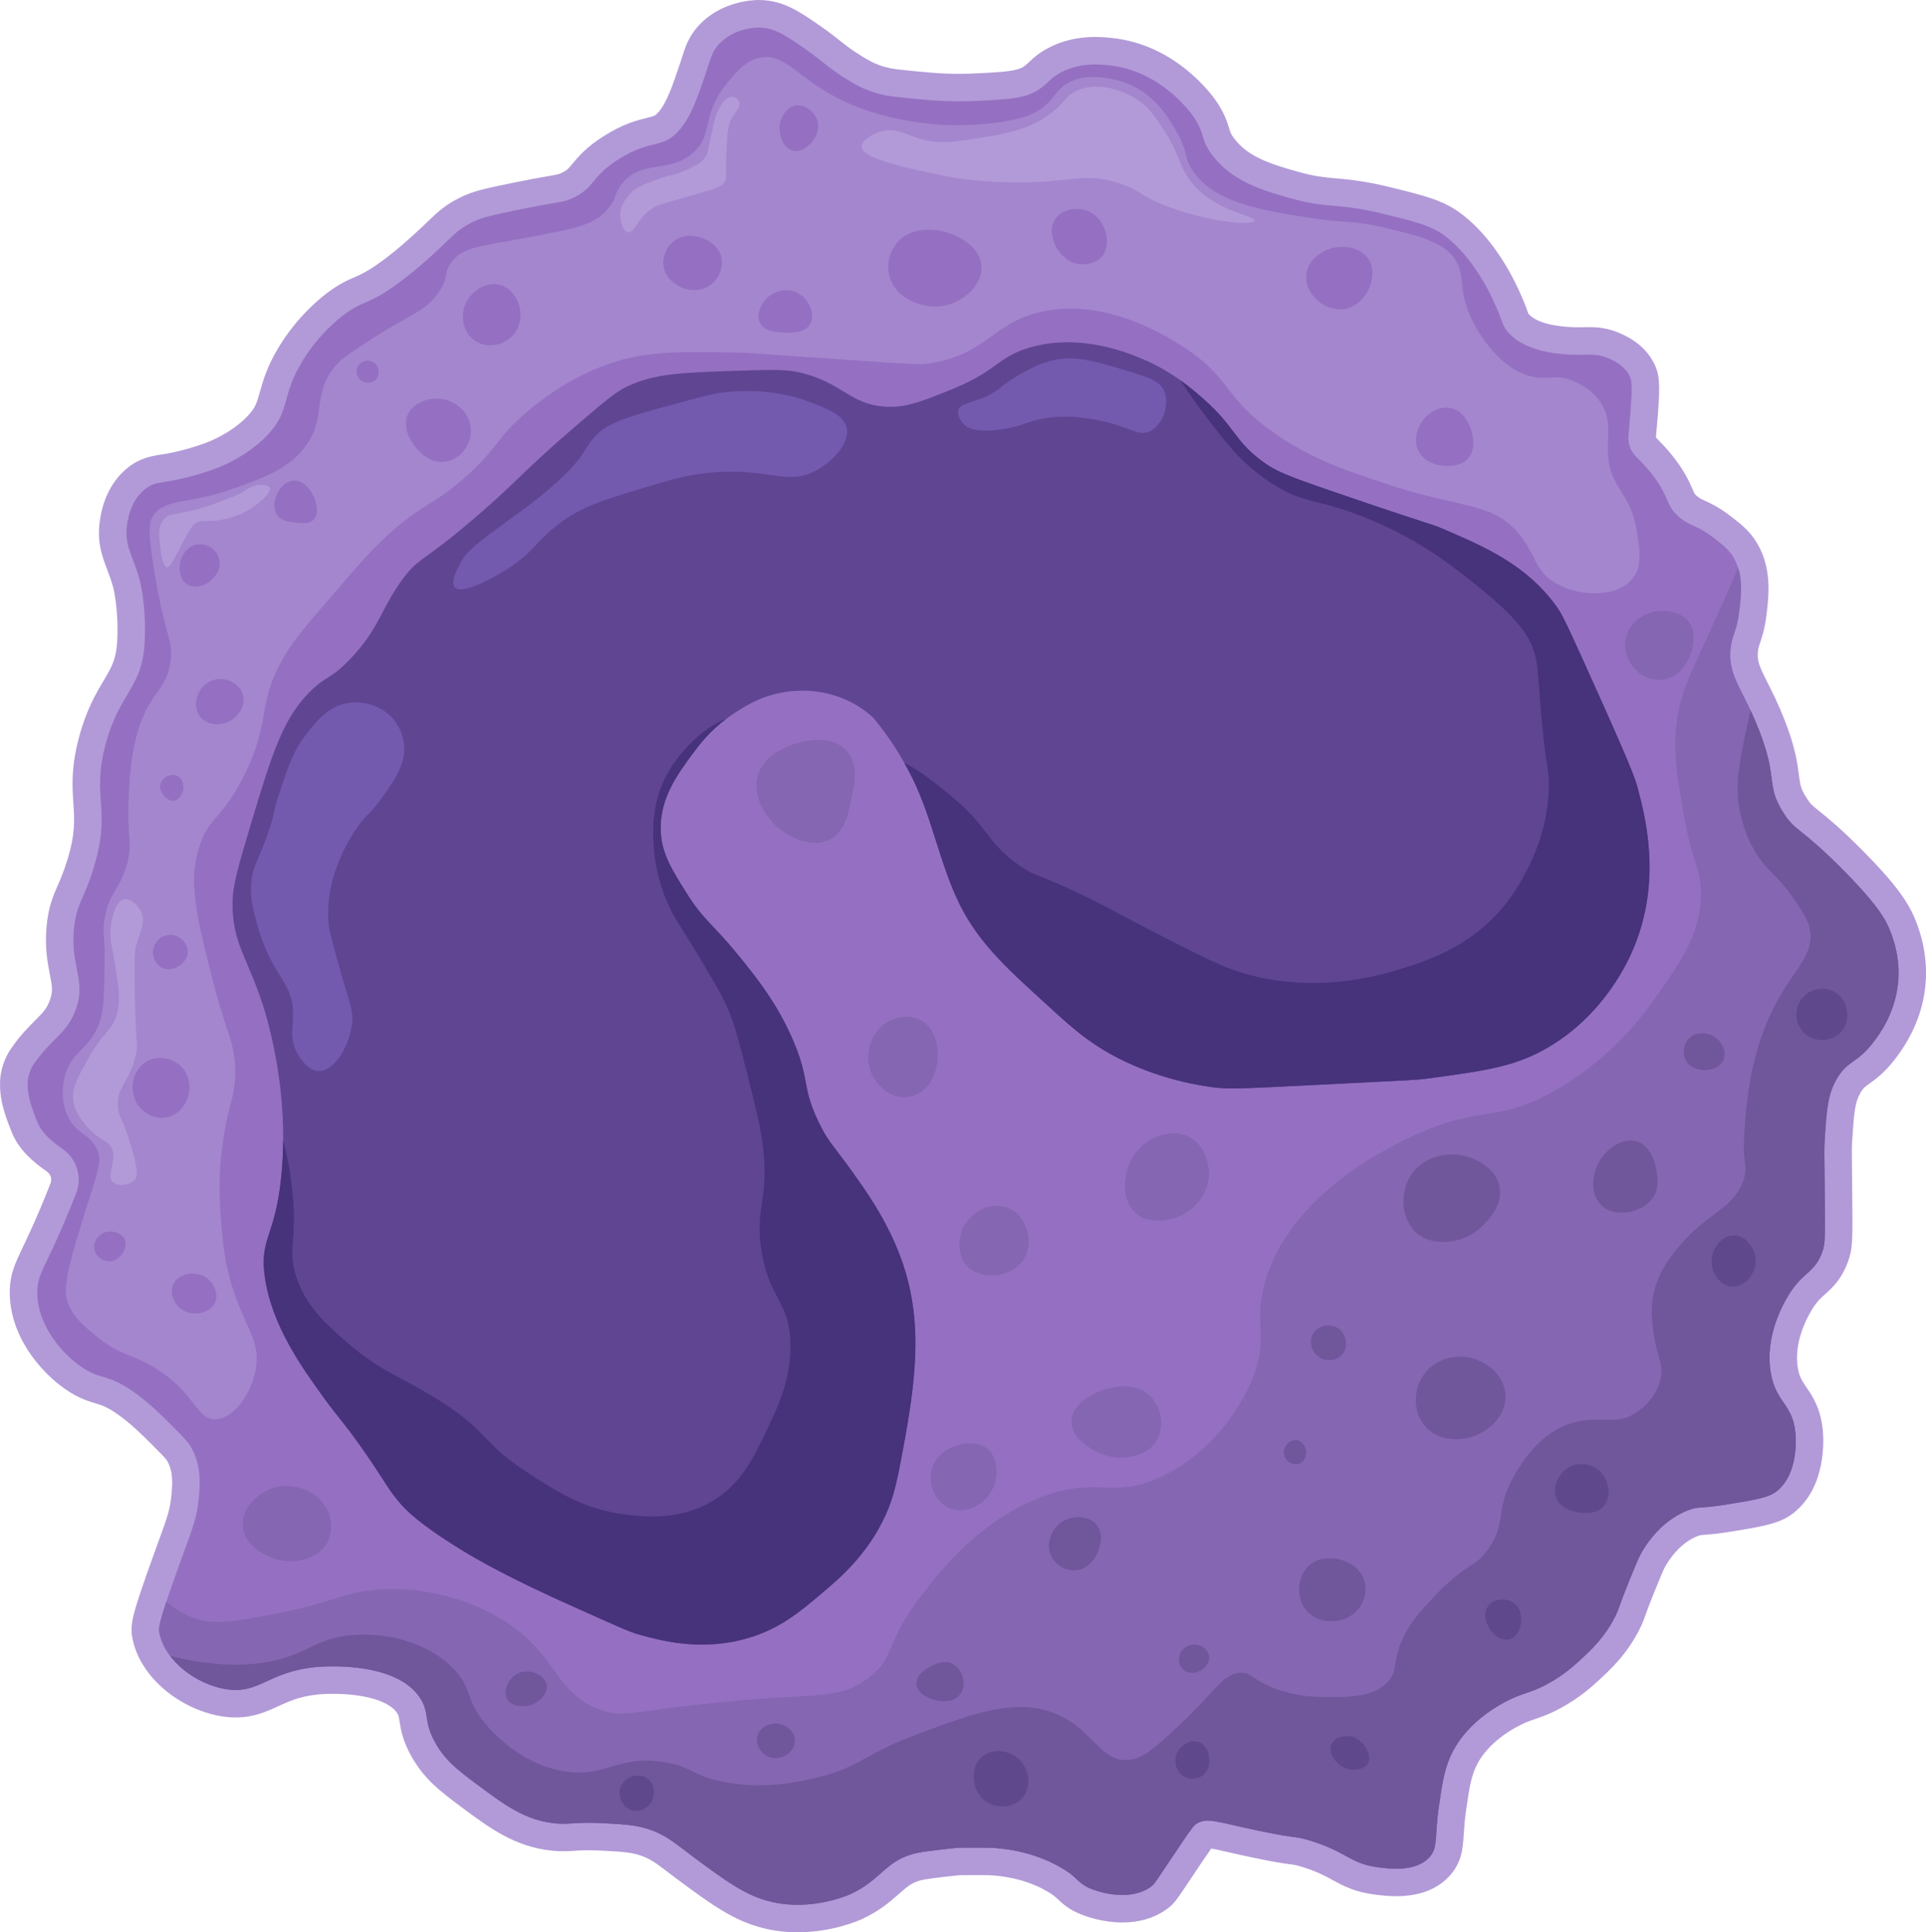 <?xml version="1.0" encoding="UTF-8"?>
<svg id="Capa_2" xmlns="http://www.w3.org/2000/svg" viewBox="0 0 561.673 563.556">
  <defs>
    <style>
      .cls-1 {
        fill: #70569b;
      }

      .cls-2 {
        fill: #5f488c;
      }

      .cls-3 {
        fill: #9570c2;
      }

      .cls-4 {
        fill: #b29ad8;
      }

      .cls-5 {
        fill: #604593;
      }

      .cls-6 {
        fill: #47327c;
      }

      .cls-7 {
        fill: #a486ce;
      }

      .cls-8 {
        fill: #735aaf;
      }

      .cls-9 {
        fill: #8566b2;
      }
    </style>
  </defs>
  <g id="Capa_1-2" data-name="Capa_1">
    <g>
      <g>
        <path class="cls-3" d="M232.644,559.549c-3.143,0-6.21-.369-9.115-1.097-7.922-1.978-13.757-6.288-23.425-13.428-1.063-.788-1.977-1.486-2.839-2.146-3.791-2.899-6.078-4.649-10.181-5.82-2.862-.816-5.294-.98-10.524-1.272-1.863-.107-3.488-.159-4.975-.159-1.912,0-3.253.088-4.436.166-.975.064-1.896.124-2.932.124-.903,0-1.813-.047-2.784-.145-9.793-.992-16.404-5.923-24.774-12.166-5.521-4.122-9.872-7.37-13.216-13.37-2.215-3.977-2.638-6.683-2.978-8.858-.243-1.553-.39-2.49-1.202-3.792-4.258-6.843-16.938-7.582-22.191-7.582-2.742,0-4.547.181-4.623.189-6.062.62-9.564,2.226-12.95,3.779-3.133,1.438-6.373,2.924-10.752,2.924-1.206,0-2.425-.108-3.727-.33-7.205-1.229-14.343-5.533-18.629-11.231-1.995-2.639-3.293-5.447-3.852-8.339-.433-2.207-.195-4.023,2.142-11.062,1.177-3.543,2.861-8.309,5.149-14.573l.348-.955c2.286-6.273,3.232-8.87,3.704-13.067.388-3.445.973-8.651-1.64-13.24-.684-1.203-2.232-2.75-5.041-5.56-3.101-3.091-6.612-6.592-10.839-9.503-3.535-2.436-5.436-3.008-7.448-3.613-2.009-.605-4.286-1.29-7.503-3.507-6.87-4.741-14.801-14.254-14.552-25.469.092-3.989,1.226-6.377,3.486-11.135.539-1.133,1.159-2.44,1.871-3.984,2.233-4.857,4.279-9.688,6.254-14.765,1.163-2.981.113-6.355-2.552-8.206-3.178-2.204-7.051-5.293-8.778-9.643-2.867-7.203-5.06-14.221-.458-20.853,2.302-3.32,4.453-5.472,6.351-7.372,2.542-2.544,4.222-4.226,5.42-7.821,1.153-3.448.706-5.725.028-9.172-.623-3.168-1.397-7.111-.93-12.685.435-5.165,1.627-7.911,3.006-11.09.851-1.96,1.814-4.181,2.859-7.56,2.636-8.514,2.32-13.144,1.986-18.046-.332-4.869-.675-9.904,1.531-18.128,1.997-7.448,4.621-11.871,6.73-15.425,2.446-4.122,4.213-7.1,4.528-13.639.478-9.788-1.27-16.502-1.289-16.569-.596-2.209-1.258-3.957-1.898-5.647-1.31-3.459-2.549-6.728-2.013-11.507.833-7.386,4.082-11.456,6.661-13.572,2.748-2.251,5.095-2.63,8.066-3.109,2.052-.332,4.606-.744,8.54-1.906,2.872-.857,5.853-1.747,9.26-3.514,5.003-2.593,8.092-5.359,9.802-7.223,2.814-3.057,3.413-5.207,4.317-8.461.866-3.113,1.944-6.988,5.189-12.283,4.579-7.463,10.017-12.218,12.851-14.388,3.235-2.445,5.267-3.327,7.232-4.18,1.818-.79,3.699-1.605,7.178-4.007,5.881-4.062,11.461-9.295,13.295-11.015.819-.767,1.521-1.442,2.151-2.047,2.489-2.394,4.133-3.975,7.214-5.664,3.603-1.982,6.579-2.677,11.529-3.735,8.066-1.71,12.274-2.423,14.789-2.85,2.735-.464,2.969-.511,4.067-1.019,2.688-1.239,3.518-2.243,4.892-3.907,1.573-1.905,3.531-4.275,8.168-7.226,5.178-3.294,8.812-4.189,11.466-4.843,2.418-.596,3.522-.868,5.183-2.677,3.142-3.429,4.995-8.98,7.341-16.009.21-.627.394-1.198.563-1.726.908-2.828,1.625-5.062,3.811-7.506,5.382-6.021,13.221-6.326,14.737-6.326,5.952.089,9.937,2.876,16.537,7.494,1.802,1.259,3.144,2.326,4.44,3.358,1.936,1.54,3.765,2.995,7.111,5.051,1.948,1.195,3.58,2.091,5.686,2.859,2.848,1.033,5.138,1.337,7.239,1.56,6.734.705,11.573,1.211,17.363,1.211,1.872,0,3.792-.052,5.869-.158,8.436-.44,12.286-.712,15.094-2.558.996-.653,1.596-1.219,2.291-1.875,1.039-.981,2.216-2.091,4.412-3.28,3.524-1.912,7.58-2.882,12.052-2.882,1.9,0,3.48.17,4.525.282,16.856,1.785,26.419,15.159,27.453,16.678,2.17,3.223,2.774,5.258,3.26,6.894.399,1.346.664,2.235,1.984,4.012,5.124,6.912,13.56,9.27,21.002,11.351,5.18,1.447,8.186,1.712,11.668,2.018,3.782.334,8.069.711,15.635,2.581l.111.027c9.009,2.227,13.972,3.453,18.382,6.677,6.419,4.69,12.323,12.735,16.622,22.652.72,1.653,1.176,2.896,1.51,3.802.585,1.589.7,1.873,1.338,2.575,2.825,3.101,8.206,4.817,15.991,5.1.49.016.915.021,1.319.021.595,0,1.15-.011,1.678-.021.527-.01,1.03-.019,1.519-.019,2.11,0,4.458.17,7.319,1.408,1.613.707,5.769,2.526,8.01,6.811,1.243,2.339,1.388,4.558.805,12.471-.163,2.172-.31,3.768-.423,4.989-.262,2.833-.252,2.992-.084,3.575.279.968.509,1.222,1.848,2.585.854.869,2.023,2.06,3.469,3.835,3.342,4.1,4.582,6.923,5.488,8.984.825,1.877,1.165,2.653,2.785,3.929,1.077.848,1.824,1.187,2.957,1.7,1.583.717,3.552,1.609,6.613,3.958l.086.066c2.826,2.182,4.532,3.499,6.129,5.851,1.006,1.478,1.785,3.092,2.313,4.795,1.612,5.043.964,10.404.491,14.318-.471,3.849-1.138,5.804-1.675,7.375-.375,1.097-.645,1.89-.815,3.302-.511,4.225.75,6.722,3.259,11.699.668,1.325,1.395,2.767,2.158,4.386.921,1.975,1.741,3.876,2.511,5.824,3.031,7.684,3.601,12.108,4.016,15.34.397,3.086.616,4.787,2.775,8.203,1.491,2.36,2.274,2.991,4.601,4.863,2.312,1.86,5.808,4.672,11.941,10.831,11.336,11.377,13.764,16.25,15.15,19.923.795,2.104,3.221,8.516,2.377,16.782-1.045,10.139-6.232,16.9-7.938,19.123-2.786,3.636-4.974,5.197-6.732,6.452-1.532,1.093-2.457,1.752-3.673,3.82-2.223,3.786-2.471,7.622-3.015,16.027-.128,2.019-.118,2.969-.038,10.361l.046,4.298c.153,14.538.133,16.234-.952,19.213-1.58,4.332-3.621,6.168-5.595,7.942-1.447,1.302-2.943,2.647-4.709,5.575-1.89,3.143-6.101,11.369-4.474,19.976.61,3.243,1.737,4.896,3.041,6.809,1.68,2.464,3.584,5.258,4.128,10.621.233,2.333.99,14.26-6.939,20.62-3.133,2.509-7.47,3.218-16.11,4.628-4.282.698-6.487.853-7.946.955-1.393.098-1.644.115-2.692.506-6.609,2.46-10.517,8.513-11.891,11.002-.562.997-1.674,3.732-3.356,7.872-1.514,3.717-2.135,5.484-2.546,6.654-.413,1.173-.685,1.948-1.367,3.341-3.359,6.851-8.01,11.146-11.087,13.988-1.836,1.698-5.252,4.857-10.553,7.708-2.866,1.548-4.886,2.237-6.668,2.845-.839.286-1.632.557-2.51.912-1.199.47-11.523,4.724-16.502,13.862-2.248,4.123-2.84,8.23-3.822,15.035-.441,3.034-.59,5.373-.71,7.253-.246,3.873-.441,6.932-3.174,9.866-2.811,3.015-7.036,4.543-12.558,4.543-2.4,0-4.569-.289-5.864-.462-5.043-.664-7.845-2.187-10.812-3.799-2.368-1.287-5.051-2.746-9.757-4.167-1.905-.574-2.457-.648-3.931-.847-1.74-.234-4.369-.587-10.686-1.918-2.876-.604-5.215-1.137-7.149-1.578-3.329-.759-5.527-1.26-6.754-1.26-.442,0-.682.055-1.05.25-.777.86-3.53,4.955-6.528,9.443l-1.27,1.903c-3.554,5.327-3.925,5.884-5.411,6.953-2.909,2.086-6.481,3.142-10.62,3.143-5.084,0-9.461-1.632-10.287-1.96-3.09-1.208-4.39-2.428-5.646-3.606-.916-.859-1.864-1.748-4.136-3.056-7.297-4.195-14.899-5.033-18.781-5.158-.909-.029-2.206-.038-3.529-.038-2.329,0-4.741.029-5.381.038-.513.05-2.196.217-4.169.446-2.921.326-5.358.656-6.703.908-4.332.822-6.365,2.612-9.178,5.09-2.451,2.159-5.229,4.606-9.824,6.721-.773.356-7.815,3.474-17.035,3.474Z"/>
        <path class="cls-4" d="M221.293,8.015c4.65.07,7.85,2.3,14.24,6.77,4.38,3.06,5.94,4.97,11.75,8.54,2.07,1.27,3.97,2.32,6.41,3.21,3.42,1.24,6.21,1.57,8.19,1.78,6.833.715,11.772,1.234,17.783,1.234,1.889,0,3.884-.051,6.077-.164,8.83-.46,13.33-.74,17.09-3.21,2.88-1.89,3.27-3.28,6.41-4.98,3.575-1.94,7.236-2.399,10.144-2.399,1.664,0,3.081.15,4.096.259,15.3,1.62,24.08,14.23,24.57,14.95,3.65,5.42,1.87,6.37,5.34,11.04,5.82,7.85,14.77,10.48,23.14,12.82,11.24,3.14,13.1,1.09,27.42,4.63,8.86,2.19,13.3,3.28,17.09,6.05,9.02,6.59,14.2,18.45,15.31,21.01,1.95,4.48,1.75,5.49,3.56,7.48,5.43,5.96,15.83,6.3,18.87,6.41.494.016.962.021,1.409.021,1.184,0,2.218-.04,3.192-.04,1.914,0,3.595.155,5.73,1.079,1.37.6,4.45,1.93,6.05,4.99.68,1.28.93,2.58.36,10.32-.55,7.32-.92,8.03-.36,9.97.9,3.12,2.46,3.42,6.06,7.84,6.13,7.52,4.19,9.82,8.9,13.53,3.21,2.53,4.67,1.9,9.61,5.69,2.72,2.1,4.09,3.15,5.34,4.99.81,1.19,1.4,2.44,1.8,3.73,1.33,4.16.82,8.68.34,12.65-.76,6.22-2,6.6-2.49,10.68-.82,6.78,2.04,10.35,5.77,18.27.77,1.65,1.58,3.49,2.41,5.59,5.78,14.65,1.94,16,7.13,24.21,3.58,5.67,4.75,3.99,17.09,16.38,10.8,10.84,13.01,15.25,14.24,18.51.87,2.3,2.87,7.81,2.14,14.96-.91,8.83-5.45,14.9-7.13,17.09-4.95,6.46-7.45,5.19-10.68,10.68-2.7,4.6-2.99,9-3.56,17.8-.16,2.53-.12,3.38,0,14.96.15,14.24.11,15.55-.71,17.8-2.33,6.39-5.55,5.49-9.97,12.82-1.04,1.73-7.07,11.73-4.98,22.79,1.59,8.45,6.27,8.71,7.12,17.09.11,1.1,1.06,11.86-5.46,17.09-2.31,1.85-6.29,2.5-14.25,3.8-8.53,1.39-8.33.52-11.39,1.66-8.65,3.22-13.15,11.28-14,12.82-.66,1.17-1.63,3.55-3.56,8.3-2.97,7.29-2.59,7.27-3.8,9.74-3.03,6.18-7.2,10.03-10.21,12.81-1.86,1.72-4.97,4.56-9.73,7.12-3.85,2.08-5.81,2.37-8.78,3.57-1.48.58-12.88,5.31-18.52,15.66-2.59,4.75-3.26,9.38-4.27,16.38-1.32,9.07-.14,12.05-2.85,14.96-2.45,2.627-6.272,3.267-9.625,3.267-2.122,0-4.056-.256-5.335-.427-8.13-1.07-9.08-4.55-19.94-7.83-4.61-1.39-3.08-.35-14.95-2.85-8.429-1.77-12.194-2.924-14.73-2.924-1.173,0-2.083.247-3.07.794-.92.5-1.34.95-7.84,10.68-4.49,6.72-4.69,7.11-5.69,7.83-2.529,1.813-5.514,2.388-8.279,2.388-4.387,0-8.222-1.445-8.811-1.677-4.55-1.78-3.63-3.17-9.26-6.41-8.47-4.87-17.25-5.58-20.65-5.69-.943-.03-2.287-.04-3.659-.04-2.744,0-5.601.04-5.601.04,0,0-1.99.19-4.41.47-2.42.27-5.27.63-6.98.95-9.59,1.82-10.6,7.81-19.94,12.11-.482.222-6.976,3.107-15.36,3.107-2.575,0-5.328-.272-8.14-.977-7.17-1.79-12.71-5.89-22.08-12.81-5.47-4.05-8.35-6.87-14.24-8.55-3.33-.95-6.21-1.13-11.4-1.42-2.113-.121-3.801-.165-5.198-.165-3.6,0-5.277.29-7.368.29-.715,0-1.479-.034-2.384-.125-8.69-.88-14.8-5.44-22.79-11.4-5.56-4.15-9.23-6.95-12.1-12.1-3.52-6.32-1.63-8.57-4.28-12.82-5.134-8.251-18.292-9.469-25.591-9.469-2.795,0-4.73.178-5.029.209-12.609,1.288-15.792,6.683-23.296,6.683-.941,0-1.949-.085-3.054-.273-6.04-1.03-12.37-4.73-16.1-9.69-1.55-2.05-2.66-4.31-3.12-6.69-.22-1.12-.27-2.17,2.01-9.04,1.09-3.28,2.71-7.89,5.11-14.46,2.57-7.06,3.72-10.05,4.27-14.95.46-4.09,1.06-10.05-2.14-15.67-.95-1.67-2.53-3.25-5.69-6.41-3.17-3.16-6.87-6.85-11.4-9.97-7.59-5.23-9.16-3.13-14.95-7.12-6.55-4.52-13.02-13.05-12.82-22.08.09-3.91,1.38-5.7,4.99-13.53,1.71-3.72,3.93-8.77,6.35-14.99,1.84-4.72.16-10.06-4-12.95-3-2.08-6.05-4.58-7.34-7.83-2.75-6.91-4.29-12.19-.89-17.09,5.2-7.5,9.77-8.68,12.28-16.21,2.74-8.19-1.63-11.81-.71-22.79.63-7.47,2.9-8.75,5.7-17.8,5.43-17.54-.73-20.33,3.56-36.32,4.12-15.37,10.73-16.21,11.39-29.91.52-10.63-1.42-17.8-1.42-17.8-1.9-7.04-4.45-9.87-3.8-15.67.16-1.42.82-7.31,5.22-10.92,3.37-2.76,5.55-1.42,15.2-4.27,3.05-.91,6.25-1.87,9.97-3.8,1.64-.85,6.78-3.57,10.91-8.07,6.49-7.05,3.64-11.03,9.97-21.36,4.81-7.84,10.63-12.35,11.87-13.3,5.73-4.33,6.73-2.88,14.25-8.07,6.08-4.2,11.83-9.58,13.76-11.39,3.91-3.66,5.23-5.3,8.55-7.12,3.09-1.7,5.62-2.3,10.44-3.33,16.89-3.58,16.65-2.74,19.7-4.15,6.9-3.18,5.17-6.07,13.53-11.39,9.48-6.03,12.61-2.92,17.45-8.19,3.71-4.05,5.73-10.08,8.19-17.45,1.26-3.76,1.61-5.65,3.56-7.83,4.46-4.99,11.43-4.99,11.75-4.99M221.353,0h-.06c-1.816,0-11.206.37-17.726,7.664-2.752,3.076-3.668,5.929-4.638,8.95-.165.513-.343,1.068-.546,1.674-2.111,6.324-3.932,11.779-6.5,14.583-.836.91-.969.943-3.184,1.489-2.758.679-6.926,1.706-12.658,5.352-5.173,3.292-7.447,6.045-9.107,8.056-1.246,1.508-1.621,1.963-3.475,2.818q-.648.3-3.065.71c-2.545.432-6.804,1.154-14.942,2.879-5.176,1.106-8.548,1.896-12.641,4.148-3.539,1.94-5.532,3.857-8.056,6.284-.618.595-1.306,1.257-2.108,2.007-1.784,1.674-7.199,6.751-12.838,10.647-3.155,2.177-4.777,2.882-6.495,3.627-2.079.902-4.435,1.925-8.032,4.643l-.021.016-.021.016c-3.055,2.341-8.914,7.463-13.827,15.471-3.541,5.778-4.751,10.129-5.635,13.307-.854,3.072-1.244,4.474-3.401,6.816-1.5,1.634-4.218,4.059-8.702,6.383-3.073,1.594-5.745,2.392-8.573,3.236-3.667,1.083-6.082,1.473-8.022,1.786-3.139.507-6.384,1.031-9.964,3.963-3.159,2.591-7.124,7.504-8.106,16.219-.644,5.75.826,9.63,2.247,13.383.606,1.599,1.232,3.253,1.779,5.277.008.032,1.597,6.249,1.153,15.32-.268,5.55-1.583,7.768-3.972,11.793-2.234,3.765-5.015,8.451-7.154,16.433-2.379,8.867-1.996,14.482-1.659,19.437.321,4.715.599,8.788-1.816,16.588-.981,3.17-1.859,5.193-2.707,7.15-1.456,3.357-2.832,6.528-3.323,12.347-.514,6.137.356,10.564.991,13.797.632,3.217.921,4.685.105,7.124-.902,2.707-2.09,3.896-4.457,6.264-1.917,1.919-4.302,4.306-6.809,7.922-6.208,8.946-2.454,18.378.03,24.62,2.119,5.34,6.575,8.926,10.22,11.453,1.13.785,1.585,2.207,1.099,3.453-1.948,5.006-3.964,9.765-6.165,14.553-.7,1.519-1.315,2.812-1.847,3.933-2.346,4.939-3.762,7.919-3.873,12.76-.284,12.816,8.593,23.556,16.28,28.861,3.738,2.576,6.448,3.392,8.626,4.047,1.85.557,3.312.997,6.329,3.076,3.928,2.706,7.302,6.069,10.279,9.036,2.223,2.223,3.977,3.977,4.393,4.707,1.821,3.198,1.594,6.788,1.142,10.812-.418,3.722-1.253,6.015-3.486,12.141l-.351.963c-2.295,6.282-3.991,11.084-5.184,14.674-2.446,7.371-2.891,9.943-2.269,13.112.671,3.474,2.218,6.84,4.591,9.979,4.864,6.468,12.972,11.363,21.146,12.757,1.527.261,2.967.387,4.401.387,5.253,0,9.062-1.748,12.423-3.289,3.232-1.483,6.285-2.883,11.688-3.435.014-.002,1.683-.168,4.214-.168,9.405 0,16.603,2.18,18.787,5.689.36.577.417.826.647,2.297.348,2.225.874,5.587,3.436,10.188,3.763,6.752,8.65,10.4,14.308,14.623,8.529,6.362,15.884,11.848,26.776,12.951,1.112.112,2.154.166,3.192.166,1.167,0,2.197-.068,3.194-.133,1.177-.077,2.393-.157,4.174-.157,1.409,0,2.96.05,4.739.152,4.931.275,7.208.426,9.66,1.125,3.372.962,5.317,2.45,8.847,5.15.877.671,1.807,1.382,2.823,2.134l.077.057c9.717,7.176,16.137,11.917,24.831,14.088,3.216.806,6.61,1.215,10.082,1.215,10.077,0,17.857-3.448,18.711-3.841,5.128-2.361,8.271-5.129,10.796-7.353,2.679-2.359,4.023-3.544,7.286-4.163,1.217-.228,3.608-.55,6.374-.859,1.779-.206,3.32-.362,3.963-.426.821-.01,3.04-.035,5.159-.035,1.879,0,2.888.019,3.404.036,2.82.091,10.123.725,16.91,4.627,1.867,1.074,2.539,1.705,3.391,2.504,1.706,1.601,3.407,3.038,6.944,4.422,1.299.514,6.071,2.228,11.731,2.228,4.994,0,9.351-1.308,12.95-3.889,2.087-1.502,2.749-2.495,6.422-8.001l1.261-1.889c1.463-2.19,3.893-5.827,5.284-7.788,1.157.199,2.954.608,4.826,1.035,1.916.437,4.301.981,7.218,1.593,6.458,1.36,9.175,1.726,10.974,1.967,1.381.186,1.709.23,3.31.713,4.308,1.301,6.692,2.597,8.998,3.85,3.157,1.716,6.422,3.491,12.21,4.252,1.38.184,3.713.495,6.381.495,6.678,0,11.888-1.956,15.486-5.815,3.712-3.986,3.982-8.236,4.244-12.346.121-1.902.258-4.058.676-6.926.95-6.586,1.473-10.208,3.376-13.697,4.377-8.032,13.999-11.874,14.407-12.034l.04-.016.04-.016c.776-.314,1.484-.555,2.304-.835,1.93-.658,4.117-1.404,7.283-3.115,5.738-3.086,9.537-6.599,11.362-8.287,3.295-3.043,8.276-7.644,11.964-15.165.787-1.606,1.123-2.564,1.55-3.776.398-1.133,1-2.845,2.476-6.468,1.45-3.568,2.7-6.644,3.118-7.386l.018-.033.018-.033c1.157-2.097,4.427-7.189,9.779-9.182q.508-.189,1.575-.264c1.532-.107,3.847-.27,8.308-.997,9.042-1.477,14.02-2.29,17.971-5.455,9.552-7.662,8.694-21.456,8.425-24.144-.648-6.386-3.05-9.911-4.805-12.485-1.222-1.792-1.959-2.873-2.413-5.289-1.372-7.26,2.317-14.424,3.966-17.168,1.458-2.419,2.561-3.41,3.958-4.666,2.12-1.907,4.758-4.279,6.679-9.549,1.372-3.765,1.349-6.012,1.195-20.63l-.046-4.312c-.082-7.604-.086-8.225.03-10.057.555-8.566.81-11.415,2.473-14.249.78-1.326,1.154-1.593,2.543-2.584,1.871-1.335,4.434-3.164,7.587-7.278,5.029-6.555,7.971-13.67,8.741-21.143.941-9.214-1.736-16.291-2.616-18.617-1.954-5.178-5.323-10.555-16.059-21.331-6.288-6.314-9.886-9.208-12.267-11.123-2.195-1.766-2.591-2.084-3.724-3.878-1.687-2.669-1.814-3.654-2.19-6.576-.442-3.44-1.048-8.151-4.262-16.297-.802-2.029-1.653-4.003-2.603-6.038-.804-1.706-1.554-3.195-2.217-4.508-2.502-4.961-3.208-6.521-2.859-9.409.12-1.0.28-1.467.629-2.491.565-1.655,1.339-3.922,1.86-8.18.518-4.283,1.225-10.133-.652-16.032-.645-2.069-1.593-4.03-2.818-5.829-1.955-2.877-4.07-4.51-6.998-6.771l-.069-.053c-3.446-2.644-5.742-3.684-7.418-4.444-1.015-.46-1.436-.651-2.129-1.197-.835-.657-.863-.723-1.597-2.394-.942-2.144-2.365-5.383-6.052-9.906-1.562-1.917-2.806-3.185-3.715-4.11-.282-.287-.616-.627-.813-.845.025-.463.103-1.313.18-2.14.111-1.201.263-2.846.428-5.05.604-8.208.51-11.308-1.261-14.655-2.896-5.519-7.98-7.744-9.896-8.583l-.016-.007-.048-.021c-3.54-1.531-6.491-1.738-8.912-1.738-.512,0-1.04.009-1.593.02-.503.009-1.032.02-1.599.02-.365,0-.748-.004-1.152-.017l-.025-.001c-8.306-.3-11.751-2.23-13.178-3.796-.046-.051-.078-.088-.098-.113-.093-.204-.283-.722-.439-1.145-.35-.953-.83-2.258-1.599-4.024-4.575-10.552-10.945-19.179-17.931-24.283-5.048-3.689-10.284-4.983-19.789-7.333l-.106-.026c-7.866-1.945-12.317-2.336-16.244-2.682-3.418-.301-6.118-.539-10.942-1.886-8.521-2.382-14.863-4.485-18.858-9.874-.903-1.215-1.019-1.607-1.364-2.77-.666-2.244-1.456-4.543-3.766-7.974-1.163-1.709-11.706-16.467-30.374-18.443-1.05-.113-2.828-.304-4.94-.304-5.147,0-9.846,1.134-13.967,3.37-2.65,1.435-4.152,2.852-5.248,3.886-.647.611-1.038.979-1.736,1.438-1.938,1.273-5.623,1.517-13.11,1.907-2.003.102-3.857.153-5.66.153-5.582,0-10.335-.498-16.913-1.186-1.958-.207-3.895-.465-6.329-1.347-1.773-.647-3.211-1.44-4.951-2.507-3.134-1.926-4.79-3.244-6.708-4.769-1.283-1.02-2.737-2.177-4.643-3.509C233.147,3.334,228.535.108,221.414.001l-.06-.001h0Z"/>
      </g>
      <path class="cls-5" d="M476.553,276.185c-1.62,3.96-8.39,19.23-24.54,28.97-9.76,5.89-18.49,7.08-35.41,9.37-3.66.5-4.16.45-32.01,1.85-24.03,1.21-26.36,1.38-31.71.62-14.99-2.14-25.39-7.58-28.52-9.3-7.62-4.19-12.26-8.4-19.32-14.88-9.64-8.85-19.34-17.14-25.2-29.08-5.73-11.67-7.9-24.74-13.6-36.45-.81-1.67-1.65-3.25-2.5-4.75-3.21-5.71-6.51-10.13-9.05-13.2-1.42-1.3-3.6-3.04-6.54-4.55-8.56-4.39-16.72-3.32-19.01-2.98-6.88,1-11.56,3.98-14.78,6.05-.92.59-1.79,1.2-2.6,1.82-4.96,3.73-7.9,7.64-9.68,10.05-4.41,5.96-9.71,13.13-9.4,22.49.22,6.59,3.12,11.22,7.55,18.27,5.01,7.99,7.58,8.92,14.73,17.68,5.15,6.29,11.87,14.52,16.63,25.96,4.64,11.16,2.18,12.8,7.14,23.13,3.26,6.79,4.66,6.79,13.27,19.41,17.03,24.95,17.26,43.8,11.75,73.81-1.92,10.44-2.87,15.66-5.47,21.36-5.26,11.56-13.34,18.4-18.61,22.85-6.33,5.36-12.15,10.28-21.43,13.04-13.62,4.05-25.59.75-31.85-.98-3.27-.9-8-3.2-17.5-7.4-21.15-9.35-30.9-15.19-34.83-17.61-12.02-7.43-15.71-11.4-17.17-13.06-3.59-4.08-4.58-6.51-10.04-14.44-5.94-8.63-8.18-10.72-12.21-16.28-6.53-9.03-15.41-21.31-17.42-35.55-1.6-11.42,3-11.4,4.81-29.34.36-3.57.52-7.07.54-10.45.15-20.18-4.9-36.31-5.88-39.37-4.58-14.23-8.92-18.05-8.9-29.82.01-5.06,1.78-11.1,5.33-22.96,6.08-20.29,9.27-30.59,16.93-38.39,5.18-5.28,6.11-3.65,12.05-9.85,8.52-8.9,9.01-14.78,15.35-23.38,4.69-6.38,5.36-4.41,21.04-17.83,12.13-10.39,13.75-13.3,29.16-26.54,7.88-6.78,11.88-10.19,15.11-11.71,8.16-3.83,15.9-4.09,31.38-4.61,9.91-.33,14.86-.5,18.94.44,12.63,2.92,14.56,9.27,24.95,10,5.89.41,10.23-1.32,18.9-4.79,14.13-5.64,13.73-9.56,23.1-12.37,14.45-4.32,28.08,1.2,32.41,2.95,4.72,1.91,8.63,4.26,11.79,6.52,2.93,2.08,5.22,4.1,6.91,5.6,8.99,7.99,8.7,11.68,16.33,17.54,4.44,3.42,7.85,4.7,21.69,9.46,29.57,10.17,27.39,8.9,32.27,11,12.07,5.18,23.79,10.39,32.4,22.24,1.27,1.74,2.23,3.3,8.22,16.61,9.55,21.24,14.32,31.86,15.45,36.11,2.3,8.65,7.16,26.96-.95,46.72Z"/>
      <path class="cls-7" d="M62.988,413.927c-5.685.302-5.932-7.627-17.609-14.87-6.923-4.294-10.084-3.522-16.826-9-4.045-3.287-7.018-5.702-8.609-9.783-1.366-3.503-1.286-7.138,4.304-25.044,4.266-13.665,5.806-16.628,3.913-20.348-2.196-4.317-6.23-4.18-8.609-9.783-1.97-4.638-1.081-9.148-.783-10.565,1.662-7.898,7.001-7.848,10.174-16.044,1.312-3.388,1.396-7.867,1.565-16.826.176-9.338-.739-9.353,0-13.696,1.377-8.09,4.623-8.435,6.652-16.435,1.617-6.375-.209-7.08.391-19.174.285-5.734.571-11.503,2.348-18,3.509-12.831,8.369-12.181,9.783-21.131,1.038-6.572-1.537-7.213-4.696-26.609-2.028-12.451-1.347-14.522-.391-16.044,3.329-5.303,9.576-3.275,22.696-7.826,9.29-3.223,17.439-6.049,22.304-13.304,5.612-8.368,1.348-14.415,8.217-22.696,1.959-2.362,5.219-4.444,11.739-8.609,10.23-6.534,14.521-7.237,18.391-12.913,3.209-4.706,1.216-5.627,3.913-9,3.933-4.918,9.154-4.192,30.522-8.609,6.413-1.325,11.258-2.49,14.87-6.652,2.506-2.888,1.758-4.155,3.913-7.043,5.705-7.648,14.198-3.128,21.13-9.522,5.892-5.434,2.051-10.813,9.913-20.348,2.554-3.098,5.476-6.641,9.913-7.304,5.639-.843,9.137,3.65,16.174,8.348,12.682,8.466,25.641,10.107,32.348,10.957 0,0,11.339,1.563,24.522-1.044,2.711-.536,5.153-1.23,7.696-2.804,4.227-2.618,4.555-5.083,7.435-7.239,6.331-4.741,16.195-1.392,17.413-.978,9.026,3.064,13.408,10.872,15.652,14.87,3.228,5.752,1.724,6.5,4.109,10.37,6.011,9.755,19.869,11.982,33.783,14.217,11.197,1.799,12.949.628,23.217,3.13,10.716,2.611,17.367,4.331,20.348,9.913,2.428,4.548.403,7.88,4.174,16.174,1.775,3.903,3.72,6.457,4.174,7.043,2.064,2.666,6.159,7.956,12.783,9.913,5.441,1.608,6.848-.728,12.261,1.304,1.183.444,5.803,2.245,8.609,6.522,3.07,4.68,1.978,9.293,2.087,14.348.23,10.629,6.386,11.065,8.348,22.696.945,5.599,1.762,10.445-1.044,14.087-4.366,5.667-15.355,5.625-22.435,1.565-6.404-3.672-5.654-8.364-10.957-14.609-7.841-9.234-16.29-6.995-39.13-14.609-11.144-3.715-20.863-6.955-31.304-14.087-15.584-10.645-13.27-16.635-27.13-25.565-4.803-3.095-22.379-14.417-41.217-10.435-14.662,3.099-15.866,12.463-32.87,15.13-2.433.382-3.6.377-24.522-1.044-28.498-1.935-27.538-2.008-31.304-2.087-18.106-.377-28.081-.585-40.174,4.174-10.766,4.237-18.355,10.499-21.391,13.044-9.07,7.601-8.029,10.068-17.739,18.783-9.92,8.903-12.429,7.606-22.956,17.217-4.902,4.475-8.051,8.129-14.087,15.13-8.822,10.234-13.261,15.329-16.174,20.348-8.167,14.071-3.465,18.183-11.609,34.565-6.702,13.481-10.476,11.882-13.304,21.522-2.856,9.733-.769,18.621,3.522,36,1.2,4.862,2.924,11.127,5.409,18.401,2.091,6.122,2.349,12.737.66,18.982-3.572,13.209-3.735,23.86-3.329,30.704.519,8.763,1.003,16.921,4.696,27,3.331,9.091,6.698,12.716,5.87,19.565-.873,7.221-6.086,15.352-11.739,15.652Z"/>
      <path class="cls-9" d="M553.503,286.815c-.91,8.83-5.45,14.9-7.13,17.09-4.95,6.46-7.45,5.19-10.68,10.68-2.7,4.6-2.99,9-3.56,17.8-.16,2.53-.12,3.38,0,14.96.15,14.24.11,15.55-.71,17.8-2.33,6.39-5.55,5.49-9.97,12.82-1.04,1.73-7.07,11.73-4.98,22.79,1.59,8.45,6.27,8.71,7.12,17.09.11,1.1,1.06,11.86-5.46,17.09-2.31,1.85-6.29,2.5-14.25,3.8-8.53,1.39-8.33.52-11.39,1.66-8.65,3.22-13.15,11.28-14,12.82-.66,1.17-1.63,3.55-3.56,8.3-2.97,7.29-2.59,7.27-3.8,9.74-3.03,6.18-7.2,10.03-10.21,12.81-1.86,1.72-4.97,4.56-9.73,7.12-3.85,2.08-5.81,2.37-8.78,3.57-1.48.58-12.88,5.31-18.52,15.66-2.59,4.75-3.26,9.38-4.27,16.38-1.32,9.07-.14,12.05-2.85,14.96-4,4.29-11.66,3.28-14.96,2.84-8.13-1.07-9.08-4.55-19.94-7.83-4.61-1.39-3.08-.35-14.95-2.85-12.33-2.59-14.68-3.86-17.8-2.13-.92.5-1.34.95-7.84,10.68-4.49,6.72-4.69,7.11-5.69,7.83-6.54,4.69-16.13,1.09-17.09.71-4.55-1.78-3.63-3.17-9.26-6.41-8.47-4.87-17.25-5.58-20.65-5.69-2.83-.09-9.26,0-9.26,0,0,0-1.99.19-4.41.47-2.42.27-5.27.63-6.98.95-9.59,1.82-10.6,7.81-19.94,12.11-.63.29-11.53,5.13-23.5,2.13-7.17-1.79-12.71-5.89-22.08-12.81-5.47-4.05-8.35-6.87-14.24-8.55-3.33-.95-6.21-1.13-11.4-1.42-9.42-.54-10.37.46-14.95,0-8.69-.88-14.8-5.44-22.79-11.4-5.56-4.15-9.23-6.95-12.1-12.1-3.52-6.32-1.63-8.57-4.28-12.82-7.1-11.41-29.54-9.37-30.62-9.26-14.19,1.45-16.44,8.1-26.35,6.41-8.53-1.46-17.65-8.24-19.22-16.38-.22-1.12-.27-2.17,2.01-9.04,3.87,3.22,8.36,5.48,13.72,5.82,4.08.25,8.72-.61,18-2.35,13.57-2.53,17.31-4.89,24.26-6.26,14.68-2.9,31.33,1.01,43.05,8.61,15.44,10.02,14.13,21.15,28.17,25.83,5.78,1.92,7.7.6,26.61-1.57,35.58-4.08,41.7-.88,50.87-7.83,8.21-6.21,4.37-9.57,15.65-24.26,5.45-7.09,17.14-22.3,36-28.95,16-5.65,19.57,1.07,33.65-5.48,18.23-8.48,25.71-25.98,26.61-28.18,5.34-13,.17-16.2,3.92-28.95,7.7-26.24,37.56-39.82,44.08-42.78,19.51-8.88,24.04-3,41.74-13.57,15.9-9.49,24.66-21.63,28.18-26.61,7.05-9.98,12.91-18.29,13.04-29.74.08-7.55-2.42-8.35-5.22-24.52-1.5-8.67-2.69-15.59-2.09-23.48.75-9.66,3.79-15.51,9.4-27.65,3.78-8.19,6.6-14.62,8.75-19.71,1.33,4.16.82,8.68.34,12.65-.76,6.22-2,6.6-2.49,10.68-.99,8.19,3.4,11.7,8.18,23.86,5.78,14.65,1.94,16,7.13,24.21,3.58,5.67,4.75,3.99,17.09,16.38,10.8,10.84,13.01,15.25,14.24,18.51.87,2.3,2.87,7.81,2.14,14.96Z"/>
      <path class="cls-9" d="M268.815,297.71c-2.986-1.77-6.769-1.309-9.391,0-5.286,2.638-7.505,9.54-5.478,14.87,1.503,3.954,5.587,7.684,10.174,7.435,3.187-.173,5.332-2.198,5.87-2.739,4.844-4.879,4.883-15.976-1.174-19.565Z"/>
      <path class="cls-9" d="M347.336,331.884c-4.85-2.892-10.834-.703-14.087,2.087-5.736,4.919-7.184,15.308-2.087,19.826,3.606,3.196,9.261,2.365,12.522,1.044,4.546-1.842,8.615-6.327,8.87-12,.025-.56.232-7.707-5.217-10.957Z"/>
      <path class="cls-9" d="M298.945,366.579c2.591-5.017.217-12.509-5.478-14.478-4.965-1.717-10.375,1.484-12.522,5.87-1.717,3.507-1.66,8.411,1.174,11.348,4.27,4.425,13.74,3.236,16.826-2.739Z"/>
      <path class="cls-9" d="M336.901,420.775c2.753-3.93,2.087-9.974-1.37-13.5-4.249-4.335-10.652-2.76-12.326-2.348-4.256,1.047-10.808,4.593-10.761,9.783.049,5.432,7.291,8.712,8.413,9.196,3.442,1.482,6.445,1.253,7.239,1.174,1.588-.158,6.222-.617,8.804-4.304Z"/>
      <path class="cls-9" d="M287.597,437.014c3.813-4.048,4.067-11.181.587-14.283-4.298-3.831-14.015-1.261-16.239,5.087-1.428,4.076.174,9.876,4.696,11.935,4.049,1.843,8.543-.177,10.957-2.739Z"/>
      <path class="cls-9" d="M492.445,181.297c-2.434-3.245-7.15-3.145-7.826-3.131-3.663.078-8.568,2.049-10.174,6.848-1.612,4.815.93,9.983,4.891,12.13.496.269,3.613,1.898,7.043.783,6.183-2.01,9.729-11.746,6.065-16.63Z"/>
      <path class="cls-3" d="M398.988,75.449c-2.503-3.705-8.119-4.233-12-2.609-.671.281-5.367,2.337-6,7.043-.551,4.097,2.33,7.573,5.217,9.13.655.353,3.88,1.993,7.304.783,5.244-1.853,8.694-9.589,5.478-14.348Z"/>
      <path class="cls-3" d="M428.662,124.362c-.469-1.084-1.904-4.4-5.283-5.283-3.525-.92-6.92,1.395-8.609,3.717-.263.361-3.152,4.476-1.174,8.609,2.042,4.268,7.321,4.473,8.022,4.5,1.074.042,4.336.169,6.457-2.152,3.092-3.385.846-8.792.587-9.391Z"/>
      <path class="cls-3" d="M317.56,61.661c-3.159-1.423-7.877-.836-9.913,2.348-2.157,3.373.058,7.535.522,8.348.515.903,2.662,4.315,6.783,4.696.311.029,4.372.345,6.522-2.348,2.881-3.609.927-10.862-3.913-13.043Z"/>
      <path class="cls-3" d="M277.297,88.664c4.369-1.504,9.402-5.951,8.91-11.286-.557-6.045-7.797-8.786-8.91-9.207-4.132-1.564-11.593-2.351-15.741,2.673-2.247,2.722-3.131,6.676-2.079,10.098,2.052,6.674,11.074,10.044,17.82,7.722Z"/>
      <path class="cls-3" d="M238.293,34.949c-.899-2.566-3.712-4.665-6.457-4.109-2.85.578-3.964,3.683-4.109,4.109-1.168,3.423.382,8.253,3.522,9,2.371.564,4.752-1.413,5.87-2.935.475-.648,2.178-3.197,1.174-6.065Z"/>
      <path class="cls-3" d="M205.032,69.5c-.951-.372-5.18-1.845-8.609.88-2.075,1.649-3.261,4.364-2.935,7.043.498,4.088,4.325,6.51,7.435,7.043.717.123,3.363.535,5.87-1.076,2.671-1.717,4.437-5.252,3.522-8.609-.981-3.6-4.493-4.974-5.283-5.283Z"/>
      <path class="cls-3" d="M236.336,94.427c1.543-2.83-.431-7.524-4.109-9.196-3.728-1.694-7.95.287-9.783,3.131-.227.352-2.109,3.365-.783,5.87,1.268,2.392,4.56,2.612,6.457,2.739,1.727.115,6.59.441,8.217-2.543Z"/>
      <path class="cls-3" d="M151.619,89.927c-.565-2.778-2.569-5.992-5.87-6.848-4.518-1.172-9.543,2.573-10.565,7.239-.666,3.042.231,7.101,3.522,9.196,3.452,2.197,7.942,1.217,10.565-1.369,3.28-3.235,2.434-7.795,2.348-8.217Z"/>
      <path class="cls-3" d="M137.336,125.536c-.048-4.186-3.093-7.378-6.261-8.609-4.544-1.765-10.559.03-12.261,4.174-1.555,3.785,1.222,7.747,1.826,8.609.509.726,4.097,5.846,9.391,4.957,4.177-.702,7.354-4.797,7.304-9.13Z"/>
      <path class="cls-3" d="M108.771,105.579c-1.347-.756-3.347-.447-4.304,1.044-.917,1.427-.469,3.305.783,4.304,1.3,1.038,3.228.94,4.304-.13,1.427-1.419,1.016-4.207-.783-5.217Z"/>
      <path class="cls-3" d="M91.032,143.927c-.501-.848-2.265-3.835-5.217-3.783-3.032.054-4.702,3.268-4.957,3.783-.81,1.637-1.446,4.536.13,6.522,1.206,1.518,3.092,1.731,5.087,1.956,2.029.229,4.08.461,5.348-.783,1.841-1.804.865-5.568-.391-7.696Z"/>
      <path class="cls-3" d="M63.771,162.514c-.91-2.45-3.579-4.109-6.261-3.717-3.696.54-4.814,4.593-4.891,4.891-.557,2.159-.24,5.474,2.152,6.848,2.532,1.454,5.497-.352,5.87-.587,2.049-1.292,4.295-4.299,3.131-7.435Z"/>
      <path class="cls-3" d="M70.886,202.818c-.643-2.579-3.084-4.299-5.478-4.696-2.301-.381-4.569.458-6.065,1.956-2.229,2.232-3.135,6.321-.978,9,1.873,2.326,5.185,2.511,7.435,1.761,3.174-1.058,5.953-4.549,5.087-8.022Z"/>
      <path class="cls-3" d="M52.39,310.623c-2.564-2.218-6.399-2.762-9.391-1.174-4.178,2.218-5.466,7.933-3.326,11.935,1.619,3.027,5.299,5.26,9,4.5,3.732-.766,5.414-4.149,5.674-4.696,1.521-3.196,1.258-7.784-1.956-10.565Z"/>
      <path class="cls-3" d="M54.771,277.362c-.118-2.523-2.694-5.03-5.674-4.696-2.368.266-4.318,2.253-4.5,4.696-.17,2.278,1.238,4.402,3.13,5.087,3.12,1.129,7.197-1.785,7.043-5.087Z"/>
      <path class="cls-3" d="M62.727,379.884c1.108-2.549-.346-5.787-2.609-7.304-3.133-2.101-8.232-1.179-9.652,2.087-1.108,2.549.346,5.787,2.609,7.304,3.133,2.101,8.232,1.179,9.652-2.087Z"/>
      <path class="cls-3" d="M36.38,361.492c-.921-2.096-4.328-3.072-6.652-1.696-1.4.829-2.58,2.615-2.217,4.565.406,2.184,2.56,3.565,4.435,3.522,3.051-.07,5.523-3.914,4.435-6.391Z"/>
      <path class="cls-3" d="M51.725,226.297c-1.769-.869-4.283.362-4.891,2.152-.8,2.353,1.794,5.378,3.913,5.087,1.575-.216,2.817-2.253,2.739-4.109-.007-.173-.13-2.329-1.761-3.13Z"/>
      <path class="cls-9" d="M246.901,218.927c-4.305-4.733-12.636-3.143-16.956-1.304-1.996.849-7.182,3.055-8.87,8.348-2.418,7.585,4.636,14.331,5.217,14.87,3.683,3.417,10.65,6.786,15.913,3.913,4.02-2.195,5.063-6.949,6-11.217.975-4.442,2.329-10.613-1.304-14.609Z"/>
      <path class="cls-9" d="M95.858,441.188c-2.243-5.812-9.672-9.154-15.913-7.304-4.503,1.335-9.54,5.714-9.13,11.217.517,6.952,9.264,9.543,9.652,9.652,4.879,1.368,11.96.408,14.87-4.696,2.305-4.043.697-8.415.522-8.87Z"/>
      <path class="cls-1" d="M553.503,286.815c-.91,8.83-5.45,14.9-7.13,17.09-4.95,6.46-7.45,5.19-10.68,10.68-2.7,4.6-2.99,9-3.56,17.8-.16,2.53-.12,3.38,0,14.96.15,14.24.11,15.55-.71,17.8-2.33,6.39-5.55,5.49-9.97,12.82-1.04,1.73-7.07,11.73-4.98,22.79,1.59,8.45,6.27,8.71,7.12,17.09.11,1.1,1.06,11.86-5.46,17.09-2.31,1.85-6.29,2.5-14.25,3.8-8.53,1.39-8.33.52-11.39,1.66-8.65,3.22-13.15,11.28-14,12.82-.66,1.17-1.63,3.55-3.56,8.3-2.97,7.29-2.59,7.27-3.8,9.74-3.03,6.18-7.2,10.03-10.21,12.81-1.86,1.72-4.97,4.56-9.73,7.12-3.85,2.08-5.81,2.37-8.78,3.57-1.48.58-12.88,5.31-18.52,15.66-2.59,4.75-3.26,9.38-4.27,16.38-1.32,9.07-.14,12.05-2.85,14.96-4,4.29-11.66,3.28-14.96,2.84-8.13-1.07-9.08-4.55-19.94-7.83-4.61-1.39-3.08-.35-14.95-2.85-12.33-2.59-14.68-3.86-17.8-2.13-.92.5-1.34.95-7.84,10.68-4.49,6.72-4.69,7.11-5.69,7.83-6.54,4.69-16.13,1.09-17.09.71-4.55-1.78-3.63-3.17-9.26-6.41-8.47-4.87-17.25-5.58-20.65-5.69-2.83-.09-9.26,0-9.26,0,0,0-1.99.19-4.41.47-2.42.27-5.27.63-6.98.95-9.59,1.82-10.6,7.81-19.94,12.11-.63.29-11.53,5.13-23.5,2.13-7.17-1.79-12.71-5.89-22.08-12.81-5.47-4.05-8.35-6.87-14.24-8.55-3.33-.95-6.21-1.13-11.4-1.42-9.42-.54-10.37.46-14.95,0-8.69-.88-14.8-5.44-22.79-11.4-5.56-4.15-9.23-6.95-12.1-12.1-3.52-6.32-1.63-8.57-4.28-12.82-7.1-11.41-29.54-9.37-30.62-9.26-14.19,1.45-16.44,8.1-26.35,6.41-6.04-1.03-12.37-4.73-16.1-9.69,2.8.74,5.87,1.38,9.22,1.83,3.61.49,8.6,1.13,15.13.52,14.74-1.37,16.59-7.17,28.18-8.35,9.83-.99,22.54,1.76,30.26,9.92,5.52,5.83,3.14,8.79,9.39,16.17,2.2,2.61,10.28,11.42,22.43,13.56,12.43,2.2,15.72-4.95,29.74-2.6,8.17,1.36,7.84,3.92,17.22,5.74,11.05,2.13,20.14.26,25.56-.92,13.87-3,14.5-6.9,30.53-12.91,16.42-6.16,29.32-10.99,41.08-5.87,10.58,4.6,12.47,13.88,20.74,13.3,4.27-.29,7.93-3.72,15.26-10.56,9.88-9.22,12.55-15.19,18-14.87,2.68.16,2.65,1.63,7.83,3.91,6.73,2.96,12.76,3.09,16.04,3.13,7.08.09,14.68.18,18.79-4.69,2.55-3.04,1.05-4.77,3.52-10.96,2.34-5.87,5.78-9.51,10.56-14.48,8.9-9.24,10.76-7.16,14.87-12.91,5.61-7.85,1.9-11.37,7.44-21.13,1.94-3.43,6.69-11.81,15.65-15.26,8.87-3.42,13.95,1.04,20.74-3.92.88-.64,5.81-4.37,6.65-10.17.58-4.01-1.29-5.62-2.22-12.91-.18-1.42-.87-5.76-.26-9.65,1.23-7.82,5.68-13.13,9.39-17.22,7.24-7.99,14.72-9.64,17.22-17.74,1.12-3.62-.24-5.6,0-10.44.52-10.26,1.41-27.93,11.22-44.08,4.54-7.48,9.12-11.56,8.08-18-.45-2.85-1.87-4.95-4.69-9.13-4.85-7.2-7.93-8.07-11.48-14.09-2.47-4.2-3.4-7.87-3.91-9.91-1.83-7.26-1.08-13.51,1.3-24.52.5-2.32.97-4.5,1.42-6.55.77,1.65,1.58,3.49,2.41,5.59,5.78,14.65,1.94,16,7.13,24.21,3.58,5.67,4.75,3.99,17.09,16.38,10.8,10.84,13.01,15.25,14.24,18.51.87,2.3,2.87,7.81,2.14,14.96Z"/>
      <path class="cls-1" d="M425.597,336.84c-4.84-.676-11.136.967-14.348,6.261-3.288,5.419-2.354,13.029,2.087,16.696,3.233,2.669,7.339,2.435,8.87,2.348,5.595-.319,9.171-3.714,10.174-4.696,1.436-1.406,5.917-5.792,4.957-11.217-.988-5.58-7.108-8.744-11.739-9.391Z"/>
      <path class="cls-1" d="M483.249,342.514c-.085-.743-.911-7.987-5.87-9.587-4.473-1.444-9.574,2.587-11.543,6.848-1.503,3.251-2.092,8.604,1.174,11.739,4.244,4.075,12.485,1.991,15.261-2.543,1.446-2.361,1.149-4.961.978-6.457Z"/>
      <path class="cls-1" d="M502.684,308.927c.84-2.24-.448-4.62-1.826-5.87-2.053-1.861-5.762-2.537-8.087-.391-1.718,1.585-2.303,4.361-1.174,6.522,1.307,2.502,4.201,2.816,4.696,2.87,2.132.231,5.406-.504,6.391-3.131Z"/>
      <path class="cls-1" d="M439.032,406.884c-.296-5.903-5.643-9.97-10.565-10.957-4.546-.911-10.145.52-13.304,5.087-2.979,4.307-3.23,10.595.391,14.87,4.068,4.803,10.776,4.412,14.87,2.739,3.937-1.609,8.906-5.815,8.609-11.739Z"/>
      <path class="cls-1" d="M390.119,387.318c-2.578-1.598-6.22-.559-7.435,2.152-1.107,2.47.188,5.463,2.543,6.652,2.052,1.036,4.776.636,6.261-1.174,1.842-2.245,1.247-6.008-1.37-7.63Z"/>
      <path class="cls-1" d="M395.336,470.145c2.244-2.133,3.477-5.626,2.609-8.87-1.308-4.885-6.822-7.118-10.957-6.783-.88.071-3.244.296-5.217,2.087-3.231,2.933-4.081,8.856-1.044,12.783,3.538,4.573,10.786,4.416,14.609.783Z"/>
      <path class="cls-1" d="M319.88,444.84c-2.268-2.891-7.047-3.019-10.174-.978-3.108,2.028-4.879,6.388-3.13,9.978,1.302,2.673,4.349,4.498,7.435,4.109,3.708-.467,5.45-3.875,5.87-4.696.267-.522,2.552-5.16,0-8.413Z"/>
      <path class="cls-1" d="M352.554,482.699c-.434-1.833-2.375-3.007-4.207-3.033-1.824-.025-3.683,1.086-4.304,2.935-.48,1.429-.216,3.281,1.076,4.402,1.415,1.228,3.244.868,3.62.783,2.128-.482,4.376-2.719,3.815-5.087Z"/>
      <path class="cls-1" d="M280.162,493.949c1.949-2.911.357-7.448-2.543-8.804-2.217-1.037-4.582.074-5.674.587-.551.259-4.95,2.325-4.696,5.478.241,2.992,4.461,4.366,4.891,4.5.265.083,5.709,1.694,8.022-1.761Z"/>
      <path class="cls-1" d="M231.836,507.449c-.12-2.443-2.491-4.38-4.891-4.696-2.446-.322-5.362.982-6.065,3.522-.79,2.856,1.578,5.969,4.5,6.456,3.245.541,6.605-2.254,6.457-5.283Z"/>
      <path class="cls-1" d="M159.445,491.405c-.513-2.837-4.784-4.807-8.022-3.522-3.029,1.202-4.924,5.161-3.522,7.63,1.155,2.033,4.143,2.349,6.065,1.956,2.931-.598,5.965-3.369,5.478-6.065Z"/>
      <path class="cls-1" d="M377.988,419.992c-2.012-.162-4.002,2.163-3.522,4.304.427,1.905,2.714,3.245,4.5,2.543,1.369-.538,2.027-2.111,1.956-3.424-.088-1.65-1.349-3.296-2.935-3.424Z"/>
      <path class="cls-2" d="M394.032,506.471c-1.984-.423-4.739.214-5.674,2.152-1.148,2.38.971,5.639,3.522,6.848,2.459,1.165,5.973.735,7.043-1.174,1.352-2.411-1.27-7.053-4.891-7.826Z"/>
      <path class="cls-2" d="M441.38,467.438c-2.302-1.581-5.935-1.16-7.533,1.174-1.97,2.877.617,6.523.783,6.75.261.357,2.603,3.461,5.478,2.739,2.43-.61,3.374-3.483,3.522-5.185.036-.41.271-3.747-2.25-5.478Z"/>
      <path class="cls-2" d="M466.228,428.797c-2.154-1.824-5.352-2.354-8.022-1.174-3.604,1.593-5.695,6.06-4.304,9.391,1.435,3.438,5.877,3.988,6.848,4.109,1.116.138,4.739.588,6.848-1.761,2.421-2.697,1.781-7.897-1.37-10.565Z"/>
      <path class="cls-2" d="M349.815,508.101c-2.178-.894-5.559.567-6.652,3.391-.856,2.21-.266,5.14,1.956,6.522,1.899,1.18,4.409.869,5.87-.391,2.77-2.391,1.857-8.278-1.174-9.522Z"/>
      <path class="cls-2" d="M296.988,512.927c-2.978-2.674-7.844-3.03-10.696-.522-3.654,3.214-2.93,10.189,1.304,13.043,3.087,2.081,8.018,1.956,10.696-1.304,2.795-3.404,1.719-8.504-1.304-11.217Z"/>
      <path class="cls-2" d="M188.858,518.797c-2.449-1.861-6.586-.726-7.826,2.217-1.187,2.816.656,6.393,3.522,7.044,2.096.476,4.284-.718,5.348-2.478,1.316-2.178.943-5.274-1.044-6.783Z"/>
      <path class="cls-2" d="M505.684,360.318c-3.548-.047-6.416,3.709-6.522,7.304-.097,3.301,2.114,7.228,5.739,7.565,3.657.34,6.635-3.17,7.043-6.522.476-3.91-2.462-8.298-6.261-8.348Z"/>
      <path class="cls-2" d="M534.641,289.101c-3.204-1.589-7.585-.519-9.652,2.869-1.924,3.154-1.229,7.31,1.565,9.652,3.168,2.655,7.951,2.074,10.435-.783,3.081-3.542,1.828-9.669-2.348-11.739Z"/>
      <path class="cls-6" d="M263.753,420.474c-1.92,10.44-2.87,15.66-5.47,21.36-5.26,11.56-13.34,18.4-18.61,22.85-6.33,5.36-12.15,10.28-21.43,13.04-13.62,4.05-25.59.75-31.85-.98-3.27-.9-8-3.2-17.5-7.4-21.15-9.35-30.9-15.19-34.83-17.61-12.02-7.43-15.71-11.4-17.17-13.06-3.59-4.08-4.58-6.51-10.04-14.44-5.94-8.63-8.18-10.72-12.21-16.28-6.53-9.03-15.41-21.31-17.42-35.55-1.6-11.42,3-11.4,4.81-29.34.36-3.57.52-7.07.54-10.45,1.64,5.79,2.88,13.79,3.11,20.66.31,9.24-1.4,11.57.39,18,2.56,9.2,8.96,14.89,15.26,20.35,10.18,8.82,15.73,9.74,27.39,17.22,13.89,8.89,11.82,11.92,24.66,20.34,8.88,5.83,17.11,11.1,28.95,12.53,5.44.65,15.68,1.88,25.44-3.92,8.32-4.95,11.87-12.39,16.04-21.13,3.19-6.68,7.2-15.08,6.65-25.82-.58-11.58-5.73-11.52-8.21-25.05-2.54-13.8,2.49-15.62,0-33.26-.63-4.44-1.86-9.35-4.31-19.17-2.37-9.49-3.6-14.35-5.87-19.57-1.78-4.08-4.18-8.07-9-16.04-5.47-9.06-7.33-11.18-9.39-16.83-2.24-6.14-2.77-11.08-2.87-12.13-.39-3.94-1.32-13.39,3.46-22.5,3.56-6.8,10.66-14.1,17.49-16.62-4.96,3.73-7.9,7.64-9.68,10.05-4.41,5.96-9.71,13.13-9.4,22.49.22,6.59,3.12,11.22,7.55,18.27,5.01,7.99,7.58,8.92,14.73,17.68,5.15,6.29,11.87,14.52,16.63,25.96,4.64,11.16,2.18,12.8,7.14,23.13,3.26,6.79,4.66,6.79,13.27,19.41,17.03,24.95,17.26,43.8,11.75,73.81Z"/>
      <path class="cls-6" d="M476.553,276.185c-1.62,3.96-8.39,19.23-24.54,28.97-9.76,5.89-18.49,7.08-35.41,9.37-3.66.5-4.16.45-32.01,1.85-24.03,1.21-26.36,1.38-31.71.62-14.99-2.14-25.39-7.58-28.52-9.3-7.62-4.19-12.26-8.4-19.32-14.88-9.64-8.85-19.34-17.14-25.2-29.08-5.73-11.67-7.9-24.74-13.6-36.45-.81-1.67-1.65-3.25-2.5-4.75,4.08,1.81,9.36,6.12,13.42,9.44,11.23,9.16,10.52,13.88,20.35,20.6,5,3.43,4.58,1.79,20.08,9.4,7.86,3.85,9.59,5.07,18,9.39,12.43,6.38,18.65,9.58,24,11.48,19.82,7.03,39.05,2.71,47.22.26,8.39-2.52,21.01-6.3,31.31-18.26,1.1-1.29,13.53-16.14,13.56-36,.01-5.34-.89-4.66-2.35-21.92-.95-11.24-.76-13.79-2.34-18-1.06-2.8-3.44-7.75-15.14-17.21-8.1-6.56-19.68-15.93-37.82-22.31-11.06-3.89-13.79-2.88-21.52-7.43-8.8-5.18-13.89-11.57-18-16.83-1.99-2.55-6.34-8.11-10.28-14.24,2.93,2.08,5.22,4.1,6.91,5.6,8.99,7.99,8.7,11.68,16.33,17.54,4.44,3.42,7.85,4.7,21.69,9.46,29.57,10.17,27.39,8.9,32.27,11,12.07,5.18,23.79,10.39,32.4,22.24,1.27,1.74,2.23,3.3,8.22,16.61,9.55,21.24,14.32,31.86,15.45,36.11,2.3,8.65,7.16,26.96-.95,46.72Z"/>
      <path class="cls-8" d="M165.119,138.058c6.425-6.464,5.41-8.082,9.391-11.739,3.703-3.401,10.084-5.184,22.696-8.609,6.779-1.841,10.169-2.762,12.913-3.13,13.212-1.774,22.56,1.321,26.217,2.739,5.32,2.063,9.773,3.789,10.565,7.435.981,4.512-4.092,9.914-9,12.522-8.092,4.299-13.061-.42-28.174.391-8.276.445-14.273,2.262-22.304,4.696-11.818,3.581-17.939,5.436-24.652,10.565-6.662,5.09-7.014,8.137-15.261,13.304-.894.56-12.451,7.717-14.87,5.087-1.315-1.43.608-5.17,1.37-6.652,1.897-3.69,4.357-5.657,12.913-11.935,6.389-4.688,7.302-5.268,9.978-7.435,2.326-1.883,5.23-4.234,8.217-7.239Z"/>
      <path class="cls-8" d="M101.923,204.971c-5.853.733-9.338,5.079-12.326,8.804-3.966,4.946-5.57,9.798-8.022,17.217-2.084,6.305-1.346,6.12-3.522,12.326-2.611,7.45-4.093,8.912-4.696,13.304-.613,4.463.249,7.813,1.565,12.717,4.177,15.568,10.635,16.675,10.565,26.609-.026,3.748-.968,6.855.978,10.761.314.629,2.842,5.559,6.457,5.674,4.569.145,9.18-7.46,9.783-14.283.323-3.656-.682-5.091-3.522-15.261-2.085-7.467-3.127-11.2-3.326-13.109-1.589-15.259,8.115-28.2,9-29.348,2.512-3.258,3.428-3.4,6.457-7.63,3.908-5.459,7.309-10.355,6.457-16.239-.13-.898-.677-4.017-3.131-6.848-3.333-3.847-8.505-5.223-12.717-4.696Z"/>
      <path class="cls-8" d="M287.597,115.623c4.056-1.85,4.011-2.989,9.13-6,2.041-1.2,5.277-3.103,8.87-4.174,6.991-2.083,12.966-.309,21.913,2.348,7.142,2.121,10.739,3.243,12,6.261,1.677,4.013-.44,9.903-4.174,11.739-3.428,1.685-5.579-1.344-14.609-3.131-3.529-.698-10.284-2.035-18-.261-3.815.877-4.533,1.749-9.391,2.609-8.939,1.582-11.415-.5-12-1.044-1.026-.953-2.318-2.826-1.826-4.435.615-2.011,3.463-1.804,8.087-3.913Z"/>
      <path class="cls-4" d="M268.749,40.599c5.382,1.507,9.553.822,17.739-.522,6.83-1.121,12.58-2.065,18.522-6,6.012-3.981,5.464-6.551,10.174-8.087,8.183-2.668,16.355,2.964,16.956,3.391,3.106,2.206,4.722,4.671,7.304,8.609,4.265,6.505,4.113,9.119,6.522,13.043,6.567,10.701,20.257,11.729,19.826,13.304-.391,1.429-11.697.755-24-3.652-9.368-3.356-8.786-5.104-15.652-7.304-10.971-3.515-14.034.444-33.913-.261-10.686-.379-16.921-1.775-25.304-3.652-14.832-3.321-15.606-5.665-15.652-6.522-.107-1.977,3.228-4.01,6-4.696,4.194-1.037,6.891,1.064,11.478,2.348Z"/>
      <path class="cls-4" d="M180.901,63.058c-.132-3.035,1.708-5.236,2.478-6.13,1.939-2.252,4.186-3.1,8.217-4.565,4.366-1.587,5.24-1.21,8.739-2.87,2.708-1.284,4.187-1.986,5.348-3.652.804-1.154.735-1.737,1.956-7.435.86-4.012,1.173-5.027,1.826-6.261.673-1.271,2.135-4.035,4.043-3.913.868.055,1.795.705,2.087,1.565.486,1.434-1.06,2.673-2.217,4.696-1.171,2.045-1.302,4.798-1.565,10.304-.301,6.314.399,6.762-.522,8.217-.992,1.569-2.369,1.94-9.783,4.043-9.546,2.709-10.33,2.964-11.609,3.913-4.187,3.107-4.936,7.157-6.783,6.783-1.456-.295-2.146-3.047-2.217-4.696Z"/>
      <path class="cls-4" d="M46.749,159.775c-.366-3.206-.679-5.947.783-8.022,1.677-2.382,3.926-1.381,11.739-3.717,2.574-.77,5.042-1.752,9.978-3.717,2.108-.839,4.022-3.055,7.043-2.935.583.023,2.009.08,2.348.848.742,1.679-4.343,5.321-4.565,5.478-1.585,1.122-4.09,2.566-7.826,3.522-5.847,1.495-7.216-.124-9.652,1.696-.783.585-2.011,2.876-4.435,7.435-2.082,3.915-2.651,5.164-3.391,5.087-1.391-.144-1.923-4.81-2.022-5.674Z"/>
      <path class="cls-4" d="M36.184,262.297c-2.587.5-3.434,5.403-3.717,7.043-.721,4.173.199,6.631.978,11.348,1.145,6.931,1.809,10.952.587,15.261-1.365,4.814-3.471,4.296-8.022,12.326-3.516,6.204-5.393,9.515-4.5,13.5,1.166,5.205,6.567,9.375,6.848,9.587,2.202,1.664,3.029,1.505,3.913,2.935,2.352,3.803-1.418,8.283.587,10.37,1.387,1.443,4.963,1.145,6.457-.587.689-.798,1.334-2.364-1.565-11.348-2.385-7.392-3.013-6.922-3.326-9.391-.798-6.289,3.492-7.612,5.283-16.044.64-3.016-.154-1.688-.391-17.609-.117-7.837-.164-11.798.391-13.891,1.102-4.158,2.775-6.603,1.565-9.587-.899-2.219-3.207-4.276-5.087-3.913Z"/>
    </g>
  </g>
</svg>